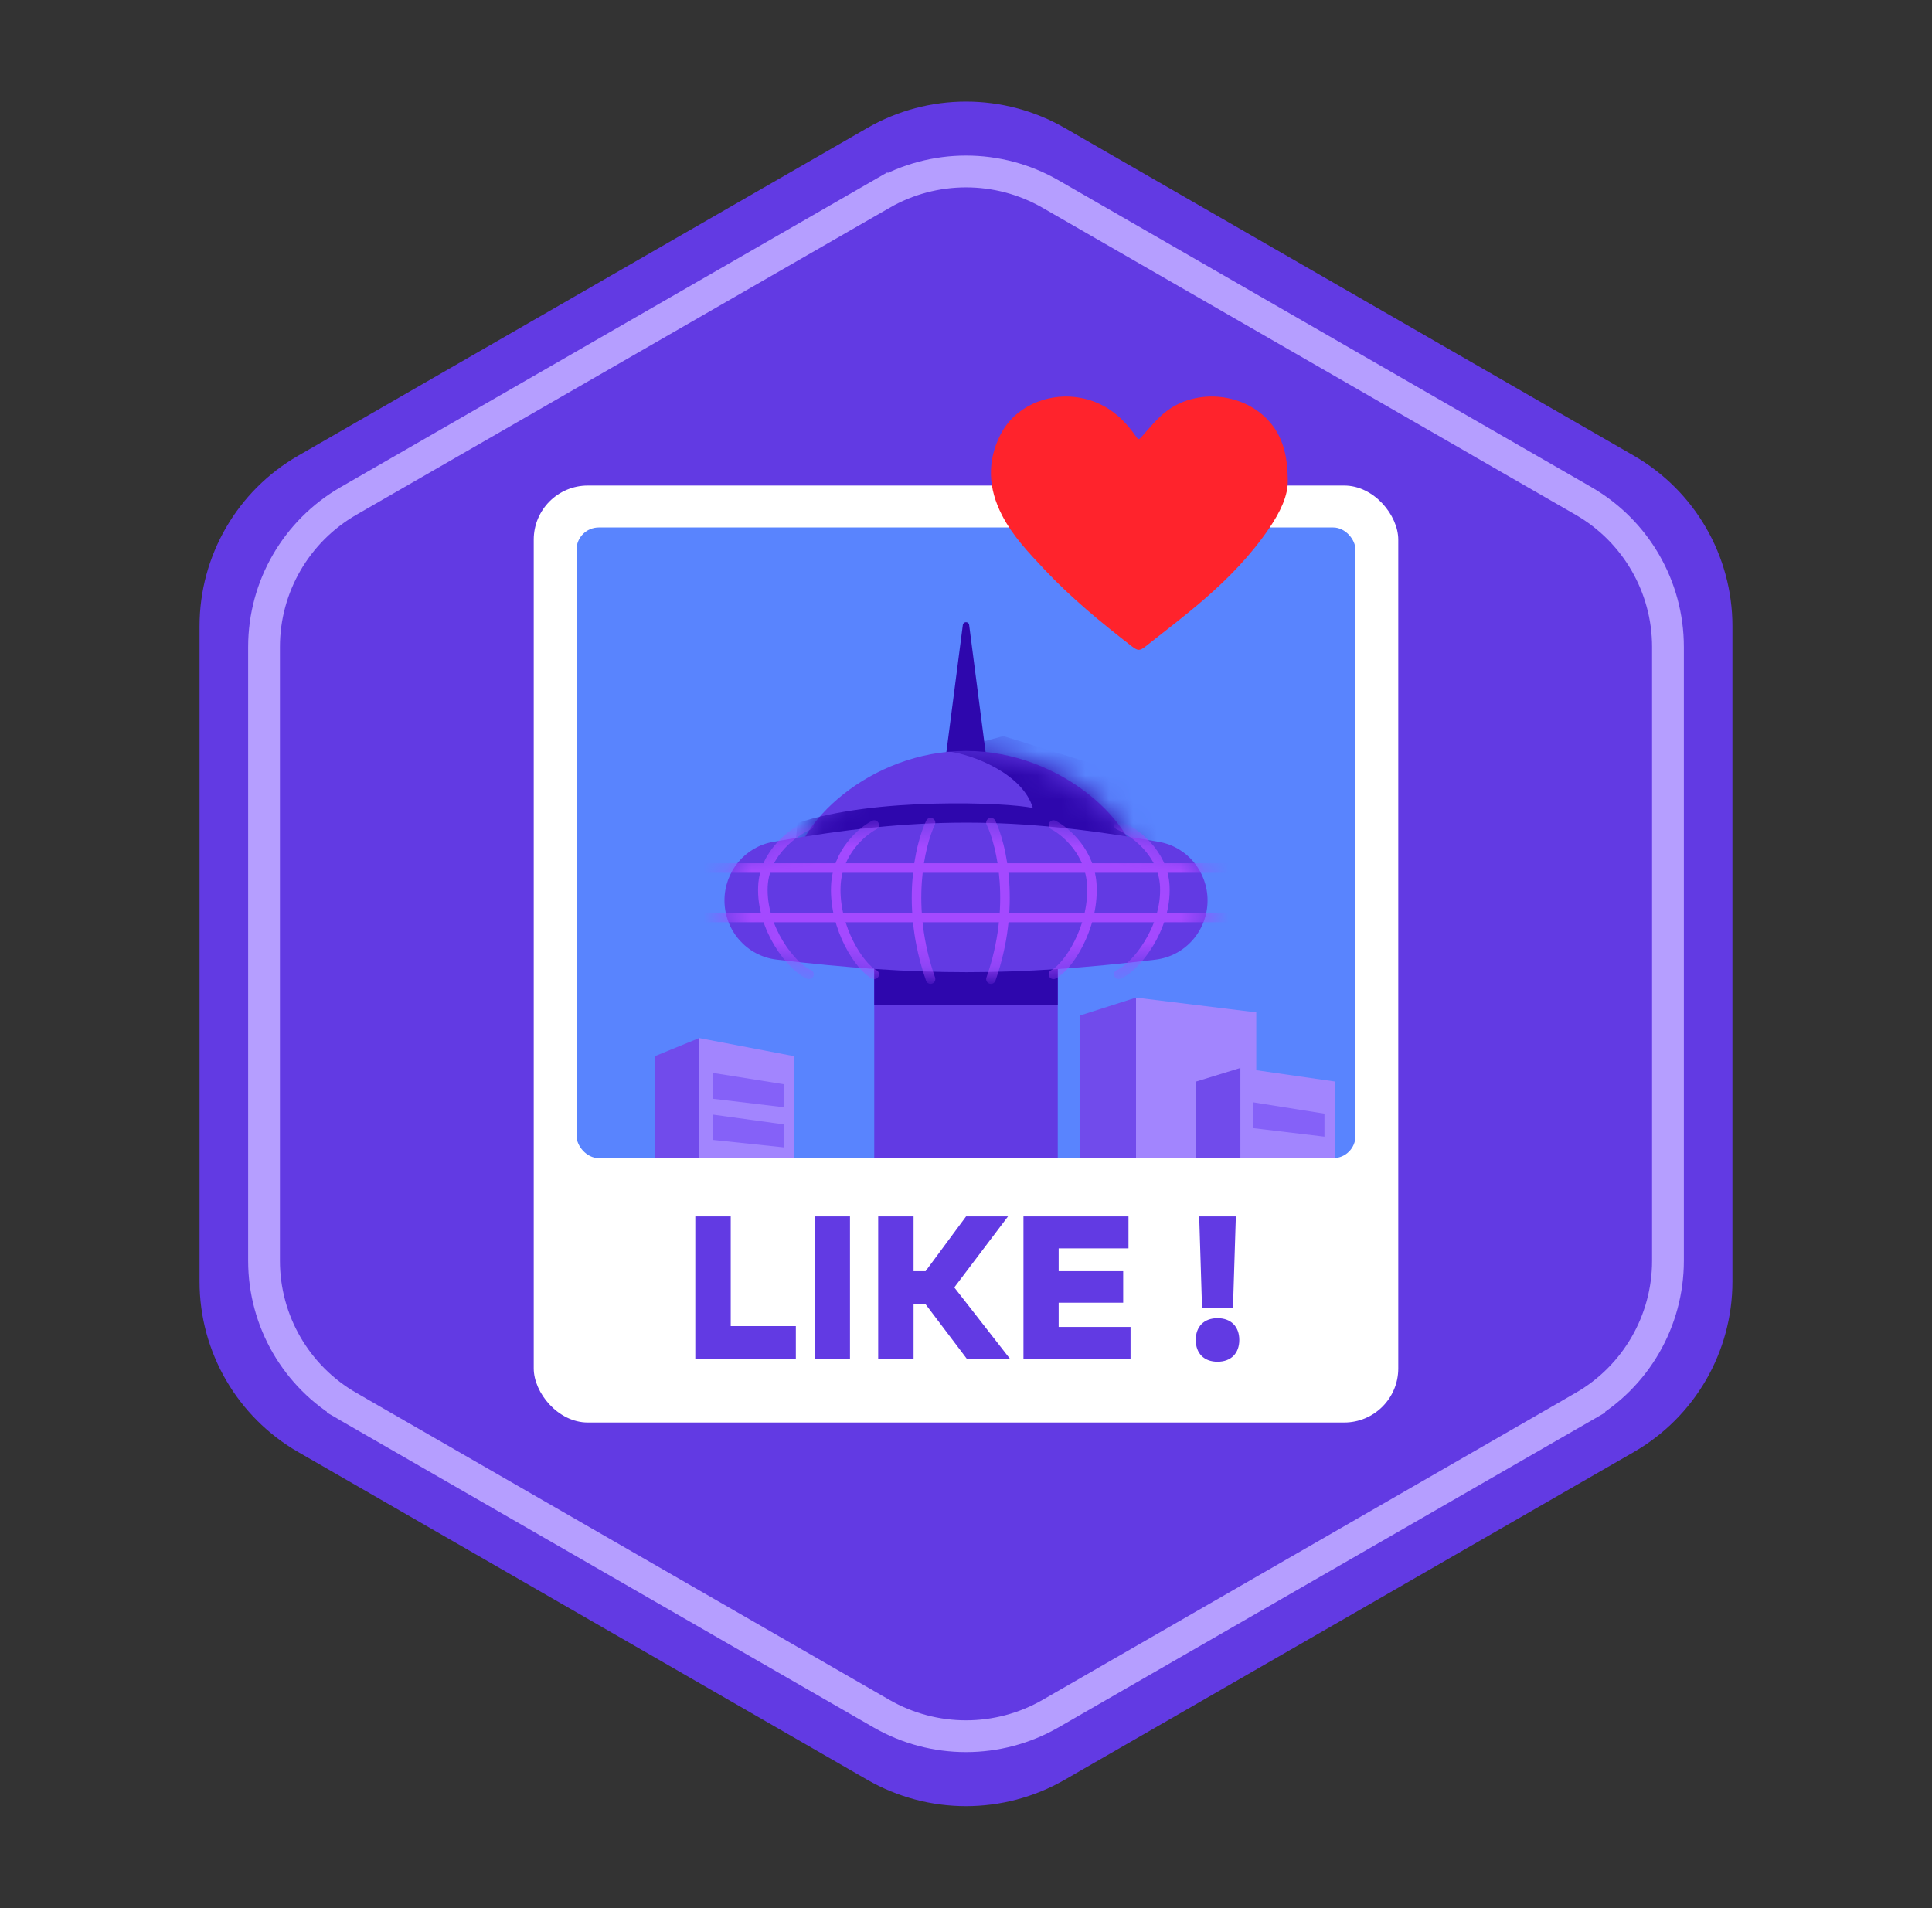 <svg width="81" height="80" viewBox="0 0 81 80" fill="none" xmlns="http://www.w3.org/2000/svg">
<rect x="0" y="0" width="81" height="80" fill="#333333" stroke="none"/>
<path d="M68.498 19.104L44.641 5.365C42.08 3.89 38.924 3.89 36.363 5.365L12.504 19.104C9.943 20.578 8.366 23.304 8.366 26.253V53.731C8.366 56.68 9.943 59.406 12.504 60.88L36.361 74.62C38.922 76.094 42.078 76.094 44.638 74.62L68.496 60.88C71.056 59.406 72.633 56.68 72.633 53.731V26.253C72.633 23.304 71.056 20.578 68.496 19.104H68.498Z" fill="#623AE3"/>
<path d="M44.046 8.136L64.231 19.76H64.228L66.389 21.004C68.582 22.267 69.93 24.6 69.93 27.123V52.86C69.93 55.383 68.582 57.716 66.389 58.978L66.722 59.556L66.389 58.978L44.044 71.847C41.852 73.109 39.149 73.109 36.957 71.847L14.611 58.978L14.28 59.553L14.611 58.978C12.419 57.716 11.07 55.383 11.07 52.86V27.123C11.07 24.6 12.419 22.267 14.611 21.004L36.959 8.136L36.626 7.558L36.959 8.136C39.151 6.874 41.854 6.874 44.046 8.136Z" stroke="#B59EFF" stroke-width="1.333"/>
<rect x="22.377" y="20.358" width="36.246" height="39.282" rx="2.267" fill="white"/>
<rect x="24.171" y="22.115" width="32.658" height="26.442" rx="0.933" fill="#5984FE"/>
<path d="M53.989 20.136C54.014 20.771 53.667 21.48 53.21 22.152C52.449 23.271 51.513 24.235 50.496 25.117C49.702 25.805 48.863 26.441 48.039 27.093C47.774 27.302 47.7 27.289 47.438 27.086C46.159 26.097 44.913 25.069 43.801 23.89C43.133 23.179 42.454 22.469 42.004 21.591C41.441 20.491 41.368 19.368 41.939 18.234C42.552 17.019 43.898 16.519 45.041 16.643C46.152 16.765 46.967 17.357 47.591 18.252C47.734 18.458 47.732 18.46 47.895 18.277C48.274 17.851 48.628 17.399 49.12 17.092C50.684 16.119 52.992 16.708 53.708 18.464C53.9 18.934 53.983 19.424 53.99 20.136H53.989Z" fill="#FF232C"/>
<rect x="36.653" y="38.934" width="7.694" height="9.624" fill="#623AE3"/>
<rect x="36.653" y="38.934" width="7.694" height="3.196" fill="#2E07AD"/>
<path d="M40.367 26.202C40.387 26.047 40.612 26.047 40.632 26.202L41.545 33.261H39.454L40.367 26.202Z" fill="#2E07AD"/>
<path d="M47.764 36.726C47.764 38.884 44.512 39.3 40.5 39.3C36.488 39.3 33.235 38.884 33.235 36.726C33.235 34.567 36.488 31.484 40.5 31.484C44.512 31.484 47.764 34.567 47.764 36.726Z" fill="#623AE3"/>
<mask id="mask0_2507_41104" style="mask-type:alpha" maskUnits="userSpaceOnUse" x="33" y="31" width="15" height="9">
<path d="M47.764 36.726C47.764 38.884 44.512 39.3 40.5 39.3C36.488 39.3 33.235 38.884 33.235 36.726C33.235 34.567 36.488 31.484 40.5 31.484C44.512 31.484 47.764 34.567 47.764 36.726Z" fill="#623AE3"/>
</mask>
<g mask="url(#mask0_2507_41104)">
<path d="M43.303 33.878C42.886 32.451 40.807 31.628 39.721 31.5L42.065 30.86L47.196 32.451L49.505 35.453H33.342L33.437 34.511C36.602 33.415 42.277 33.639 43.303 33.878Z" fill="#2E07AD"/>
</g>
<path d="M30.374 37.751C30.374 36.549 31.222 35.509 32.405 35.298C38.443 34.224 42.555 34.219 48.596 35.297C49.779 35.508 50.627 36.549 50.627 37.751C50.627 39.013 49.694 40.086 48.44 40.235C42.566 40.936 38.495 40.937 32.561 40.233C31.307 40.085 30.374 39.013 30.374 37.751Z" fill="#623AE3"/>
<mask id="mask1_2507_41104" style="mask-type:alpha" maskUnits="userSpaceOnUse" x="30" y="34" width="21" height="7">
<path d="M30.374 37.751C30.374 36.549 31.222 35.509 32.405 35.298C38.443 34.224 42.555 34.219 48.596 35.297C49.779 35.508 50.627 36.549 50.627 37.751C50.627 39.013 49.694 40.086 48.44 40.235C42.566 40.936 38.495 40.937 32.561 40.233C31.307 40.085 30.374 39.013 30.374 37.751Z" fill="#623AE3"/>
</mask>
<g mask="url(#mask1_2507_41104)">
<path d="M29.441 36.393H51.441M29.441 38.467H51.441" stroke="#A449FF" stroke-width="0.4" stroke-linecap="round"/>
<path d="M44.167 34.59C44.681 34.853 45.722 35.734 45.778 37.154C45.849 38.93 44.763 40.557 44.167 40.853" stroke="#A449FF" stroke-width="0.4" stroke-linecap="round"/>
<path d="M46.904 34.59C47.52 34.853 48.767 35.734 48.834 37.154C48.918 38.93 47.617 40.557 46.904 40.853" stroke="#A449FF" stroke-width="0.4" stroke-linecap="round"/>
<path d="M36.653 34.59C36.139 34.853 35.098 35.734 35.042 37.154C34.972 38.93 36.058 40.557 36.653 40.853" stroke="#A449FF" stroke-width="0.4" stroke-linecap="round"/>
<path d="M33.916 34.59C33.301 34.853 32.053 35.734 31.986 37.154C31.902 38.93 33.203 40.557 33.916 40.853" stroke="#A449FF" stroke-width="0.4" stroke-linecap="round"/>
<path d="M41.546 34.49C41.99 35.411 42.611 38.012 41.546 41.05" stroke="#A449FF" stroke-width="0.4" stroke-linecap="round"/>
<path d="M39.014 34.49C38.57 35.411 37.949 38.012 39.014 41.05" stroke="#A449FF" stroke-width="0.4" stroke-linecap="round"/>
</g>
<path d="M47.628 41.827L52.669 42.445V48.557H47.628V41.827Z" fill="#A285FE"/>
<path d="M52.004 44.775L55.979 45.346V48.558H52.004V44.775Z" fill="#A285FE"/>
<path d="M29.314 43.522L33.288 44.281V48.557H29.314V43.522Z" fill="#A285FE"/>
<path d="M47.628 41.827L45.275 42.578V48.557H47.628V41.827Z" fill="#714BEB"/>
<path d="M52.004 44.775L50.148 45.346V48.558H52.004V44.775Z" fill="#714BEB"/>
<path d="M29.314 43.522L27.458 44.281V48.557H29.314V43.522Z" fill="#714BEB"/>
<path d="M29.151 56.973V50.999H30.636V55.599H33.366V56.973H29.151ZM34.151 56.973V50.999H35.636V56.973H34.151ZM40.538 56.973L38.789 54.66H38.302V56.973H36.818V50.999H38.302V53.295H38.806L40.504 50.999H42.262L40.009 53.977L42.347 56.973H40.538ZM42.909 56.973V50.999H47.312V52.339H44.385V53.295H47.09V54.617H44.385V55.633H47.398V56.973H42.909ZM50.396 54.839L50.277 50.999H51.813L51.693 54.839H50.396ZM50.132 56.179C50.132 55.616 50.481 55.266 51.045 55.266C51.608 55.266 51.958 55.616 51.958 56.179C51.958 56.742 51.608 57.092 51.045 57.092C50.481 57.092 50.132 56.742 50.132 56.179Z" fill="#623AE3"/>
<path d="M29.876 46.066V44.982L32.853 45.456V46.421L29.876 46.066Z" fill="#8561F8"/>
<path d="M52.551 47.301V46.218L55.528 46.692V47.657L52.551 47.301Z" fill="#8561F8"/>
<path d="M29.876 47.792V46.73L32.853 47.14V48.105L29.876 47.792Z" fill="#8561F8"/>
</svg>
